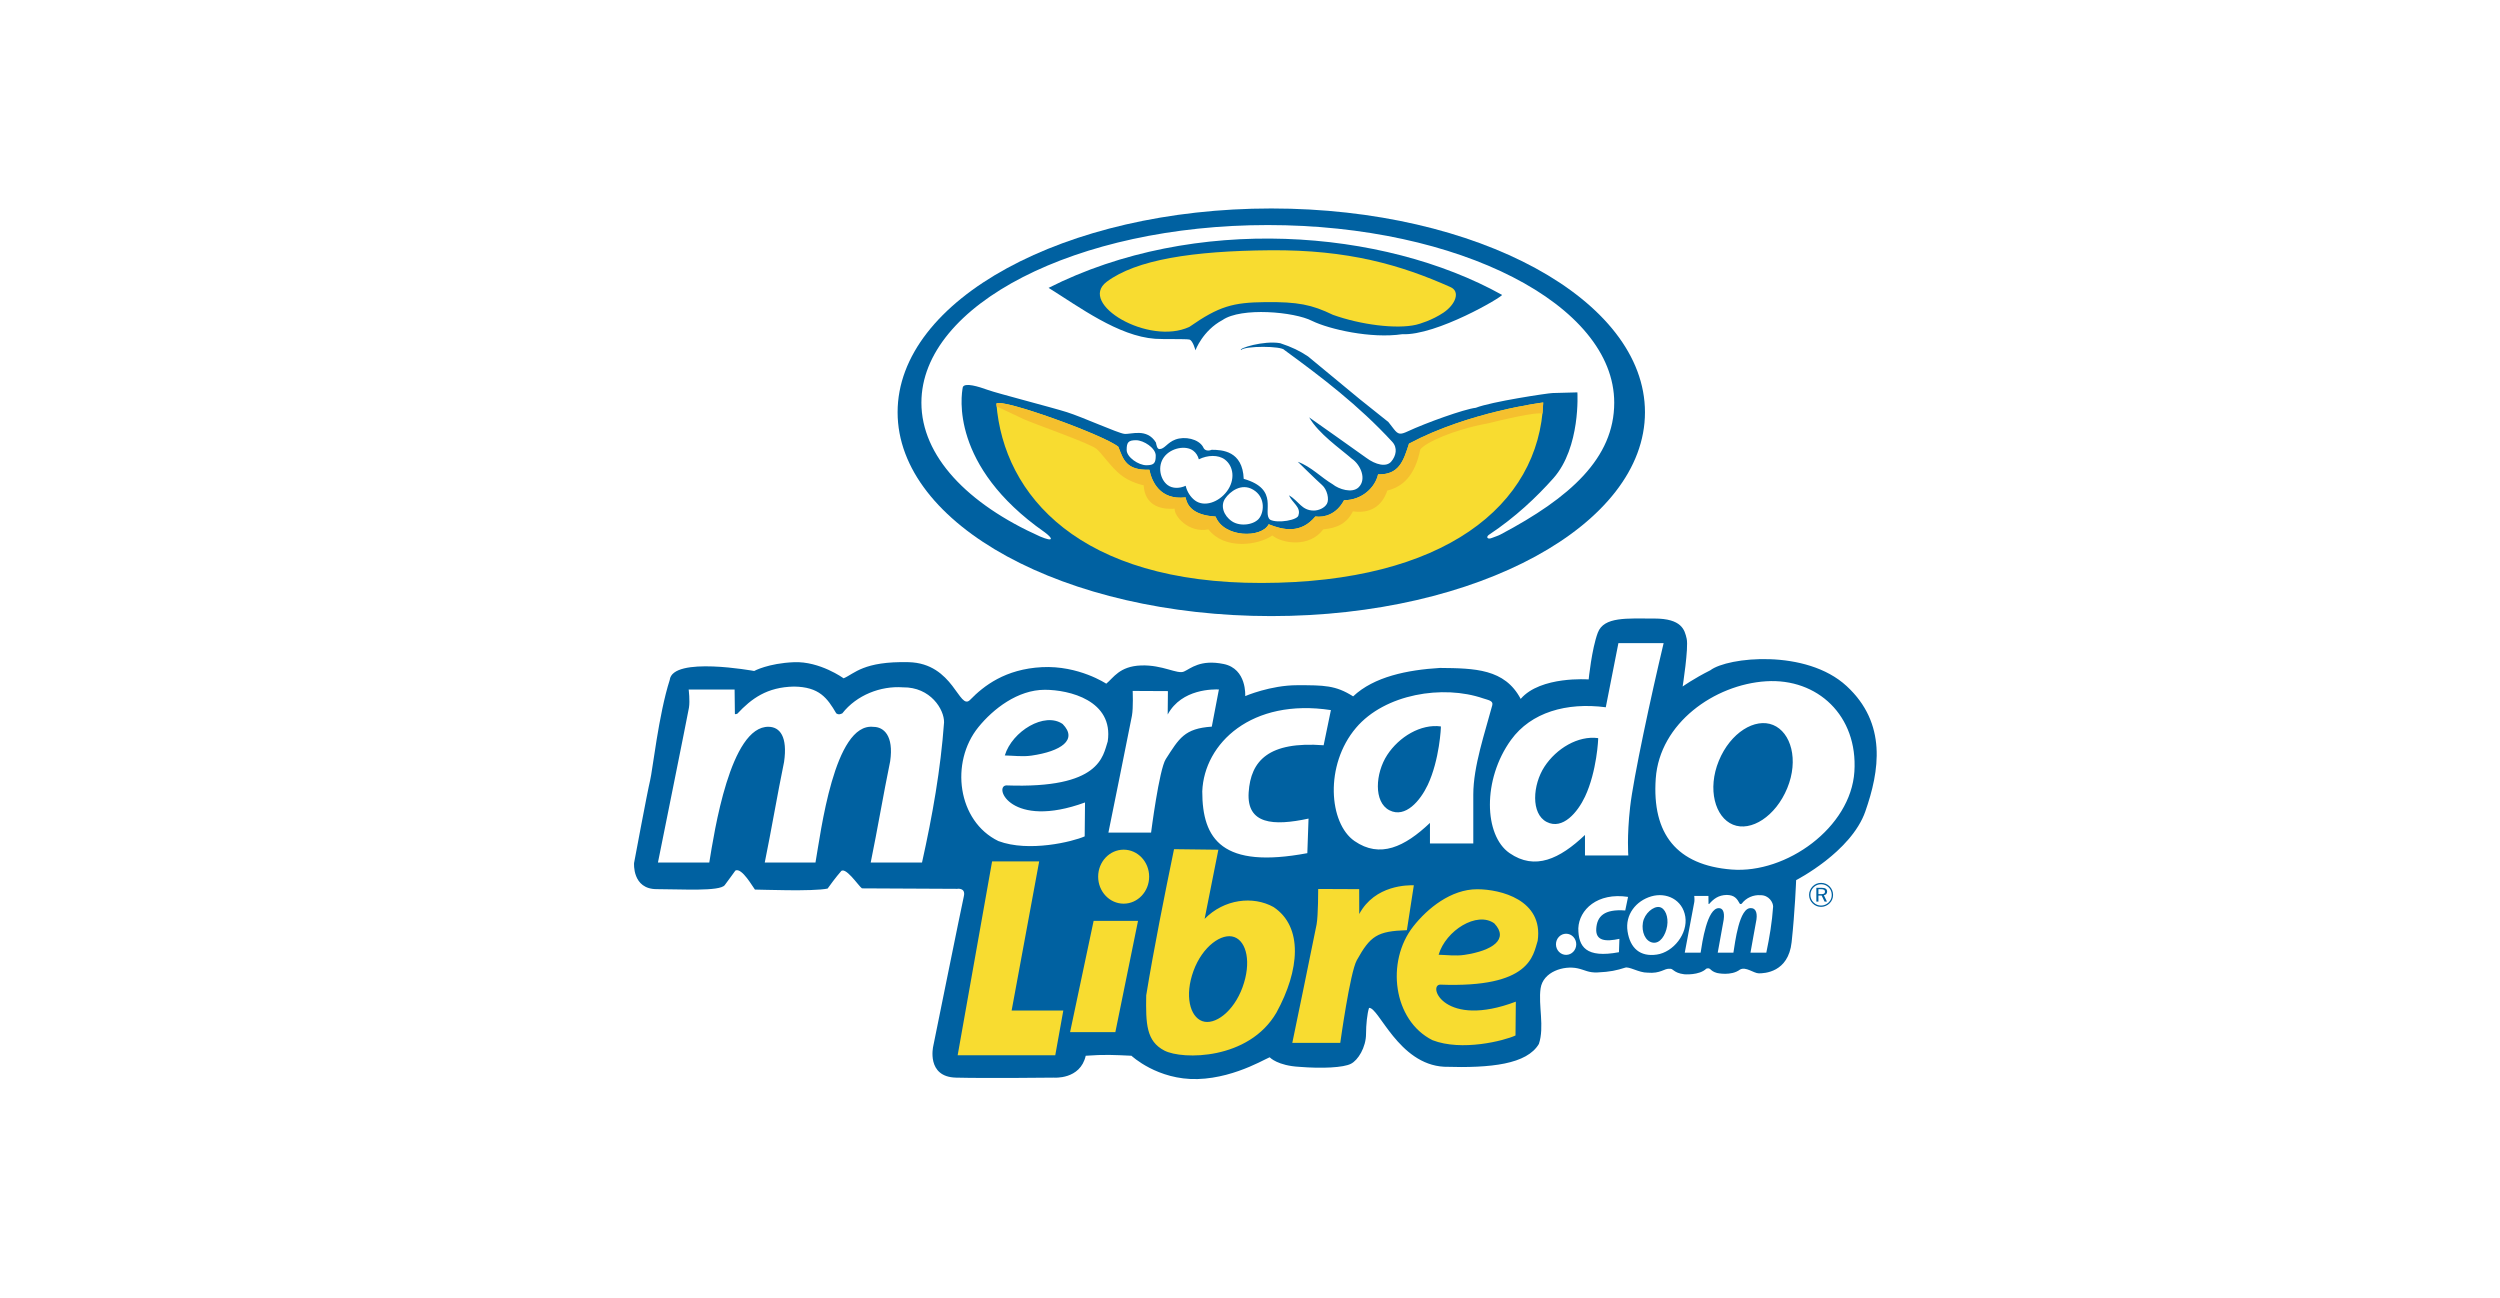 <?xml version="1.0" encoding="UTF-8"?>
<svg width="233px" height="121px" viewBox="0 0 233 121" version="1.1" xmlns="http://www.w3.org/2000/svg" xmlns:xlink="http://www.w3.org/1999/xlink">
    <!-- Generator: Sketch 43.1 (39012) - http://www.bohemiancoding.com/sketch -->
    <title>MercadoLibre</title>
    <desc>Created with Sketch.</desc>
    <defs></defs>
    <g id="Page-1" stroke="none" stroke-width="1" fill="none" fill-rule="evenodd">
        <g id="Logos" transform="translate(-119, -1476)">
            <g id="MercadoLibre" transform="translate(119, 1476)">
                <rect id="Rectangle-3" fill="#FFFFFF" x="-1.42108547e-14" y="0" width="233" height="121"></rect>
                <g id="Mercado_Libre_com" transform="translate(59, 19)">
                    <path d="M11.288,43.536 C11.288,43.536 3.669,42.132 3.419,44.372 C2.387,47.578 1.814,52.846 1.585,53.762 C1.355,54.678 0.095,61.434 0.095,61.434 C0.095,61.434 -0.095,63.868 2.199,63.868 C4.493,63.868 8.087,64.104 8.546,63.493 C9.004,62.882 9.539,62.134 9.539,62.134 C10.152,61.828 11.192,63.724 11.36,63.908 C11.895,63.908 16.761,64.103 18.132,63.815 C18.897,62.746 19.327,62.271 19.327,62.271 C19.717,61.588 21.004,63.567 21.333,63.795 C21.791,63.795 30.196,63.84 30.196,63.84 C30.196,63.84 31.024,63.696 30.831,64.53 C30.639,65.364 27.974,78.522 27.974,78.522 C27.974,78.522 27.317,81.363 30.088,81.435 C32.858,81.508 39.2,81.435 39.2,81.435 C39.2,81.435 41.678,81.654 42.189,79.396 C43.951,79.266 44.848,79.321 46.451,79.396 C46.451,79.396 48.875,81.675 52.621,81.568 C56.367,81.462 59.497,79.296 59.364,79.564 C59.364,79.564 60.084,80.324 62.118,80.431 C64.204,80.6 66.224,80.507 66.91,80.142 C67.552,79.822 68.315,78.629 68.315,77.346 C68.315,76.511 68.426,75.442 68.594,74.937 C69.494,74.842 71.332,80.193 75.593,80.422 C79.991,80.562 83.307,80.179 84.424,78.296 C84.959,76.704 84.358,74.687 84.583,73.123 C84.808,71.558 86.753,70.965 88.039,71.25 C88.732,71.403 89.037,71.668 89.89,71.631 C91.078,71.579 91.665,71.437 92.452,71.19 C92.829,71.046 93.749,71.66 94.534,71.651 C95.782,71.765 96.115,71.237 96.604,71.292 C96.972,71.237 96.927,71.672 97.975,71.803 C97.975,71.803 99.379,71.923 100.032,71.276 C100.478,71.144 100.31,71.487 101.03,71.683 C101.03,71.683 102.342,71.989 103.164,71.367 C103.707,71.054 104.443,71.716 104.929,71.716 C105.414,71.716 107.67,71.652 107.979,68.814 C108.288,65.977 108.4,63.028 108.4,63.028 C108.4,63.028 113.525,60.404 114.847,56.63 C116.169,52.855 116.886,48.436 113.108,44.944 C109.329,41.452 102.012,42.241 100.406,43.468 C98.845,44.25 97.822,44.983 97.822,44.983 C97.822,44.983 98.388,41.384 98.199,40.534 C98.011,39.685 97.727,38.647 95.177,38.647 C92.627,38.647 90.482,38.458 89.915,39.968 C89.348,41.478 89.064,44.323 89.064,44.323 C89.064,44.323 84.583,43.982 82.727,46.138 C81.244,43.323 78.432,43.283 75.199,43.252 C72.179,43.435 69.062,44.061 67.11,45.903 C65.48,44.859 64.384,44.862 61.898,44.862 C59.412,44.862 57.054,45.875 57.054,45.875 C57.054,45.875 57.228,43.331 55.043,42.884 C52.858,42.437 51.975,43.309 51.347,43.588 C50.719,43.867 49.375,42.951 47.35,43.02 C45.326,43.09 44.769,44.186 44.102,44.72 C44.102,44.72 41.529,43.003 38.111,43.179 C34.693,43.355 32.686,44.92 31.414,46.226 C30.385,47.288 29.902,42.813 25.681,42.714 C21.461,42.615 20.643,43.788 19.626,44.218 C19.626,44.218 17.409,42.616 15.001,42.717 C12.592,42.817 11.288,43.536 11.288,43.536 Z M110.723,63.285 C110.877,63.285 111.022,63.313 111.158,63.369 C111.294,63.425 111.415,63.507 111.52,63.614 C111.623,63.717 111.703,63.838 111.758,63.973 C111.814,64.109 111.842,64.252 111.842,64.403 C111.842,64.556 111.815,64.7 111.76,64.832 C111.706,64.966 111.625,65.084 111.52,65.188 C111.41,65.296 111.288,65.379 111.15,65.435 C111.012,65.494 110.87,65.522 110.723,65.522 C110.572,65.522 110.43,65.494 110.296,65.438 C110.16,65.381 110.04,65.299 109.934,65.191 C109.827,65.086 109.746,64.966 109.689,64.83 C109.634,64.694 109.605,64.553 109.605,64.403 C109.605,64.257 109.634,64.115 109.692,63.978 C109.75,63.84 109.832,63.716 109.94,63.607 C110.043,63.502 110.161,63.423 110.295,63.367 C110.428,63.313 110.57,63.285 110.723,63.285 Z M111.719,64.409 C111.719,64.272 111.695,64.144 111.646,64.023 C111.598,63.902 111.527,63.795 111.436,63.704 C111.34,63.608 111.231,63.536 111.109,63.485 C110.988,63.436 110.858,63.41 110.723,63.41 C110.59,63.41 110.464,63.435 110.346,63.483 C110.227,63.532 110.121,63.604 110.027,63.697 C109.93,63.795 109.856,63.905 109.805,64.026 C109.753,64.148 109.728,64.275 109.728,64.405 C109.728,64.537 109.752,64.662 109.803,64.782 C109.854,64.901 109.926,65.01 110.021,65.104 C110.116,65.199 110.224,65.272 110.344,65.322 C110.465,65.372 110.591,65.398 110.723,65.398 C110.854,65.398 110.982,65.372 111.105,65.322 C111.228,65.27 111.338,65.198 111.436,65.101 C111.528,65.011 111.599,64.907 111.647,64.79 C111.695,64.673 111.719,64.546 111.719,64.409 Z M110.756,63.741 C110.937,63.741 111.071,63.77 111.158,63.829 C111.245,63.887 111.288,63.976 111.288,64.097 C111.288,64.188 111.261,64.263 111.206,64.325 C111.15,64.386 111.078,64.423 110.985,64.436 L111.272,65.03 L111.05,65.03 L110.778,64.463 L110.477,64.463 L110.477,65.03 L110.284,65.03 L110.284,63.741 L110.756,63.741 Z M110.719,63.873 L110.477,63.873 L110.477,64.336 L110.719,64.336 C110.856,64.336 110.951,64.318 111.006,64.284 C111.061,64.25 111.088,64.192 111.088,64.111 C111.088,64.026 111.06,63.965 111.002,63.929 C110.944,63.892 110.849,63.873 110.719,63.873 L110.719,63.873 Z" id="Fill-1" fill="#0061A1"></path>
                    <path d="M59.484,0.429 C78.715,0.429 94.311,8.935 94.311,19.424 C94.311,29.914 78.715,38.42 59.484,38.42 C40.253,38.42 24.657,29.914 24.657,19.424 C24.657,8.935 40.253,0.429 59.484,0.429" id="Fill-2" fill="#0061A1"></path>
                    <path d="M59.161,1.975 C76.988,1.975 91.446,9.387 91.446,18.529 C91.446,23.705 87.329,27.386 80.866,30.806 C80.564,30.965 80.285,31.033 80.08,31.123 C79.621,31.326 79.462,31.045 79.78,30.834 C82.249,29.197 84.232,27.306 85.768,25.581 C88.333,22.697 88.013,17.569 88.013,17.569 L85.687,17.632 C85.274,17.643 79.989,18.433 78.545,19.006 C77.463,19.126 73.872,20.423 72.196,21.206 C71.514,21.524 71.306,21.501 70.916,21.001 C70.743,20.778 70.57,20.556 70.397,20.333 C69.505,19.621 68.615,18.909 67.723,18.197 C66.119,16.871 64.516,15.546 62.911,14.22 C62.144,13.704 61.393,13.342 60.309,12.984 C58.762,12.721 56.397,13.466 56.664,13.627 C57.009,13.223 60.466,13.229 60.714,13.627 C64.168,16.151 67.598,18.751 70.753,22.173 C71.281,22.741 71.116,23.494 70.655,24.028 C70.208,24.545 69.226,24.338 68.317,23.657 C67.842,23.301 63.012,19.898 63.012,19.898 C63.907,21.438 65.863,22.771 66.991,23.755 C67.798,24.304 68.397,25.652 67.63,26.411 C67.028,27.007 65.767,26.593 65.203,26.132 C64.136,25.507 63.201,24.491 61.953,24.037 C61.953,24.037 63.743,25.793 64.219,26.209 C64.694,26.624 64.906,27.54 64.668,27.955 C64.43,28.371 63.862,28.584 63.447,28.584 C62.307,28.584 62.05,27.694 61.129,27.158 C61.435,27.87 62.259,28.26 62.021,28.998 C62.021,29.473 60.046,29.81 59.368,29.431 C58.607,28.799 60.312,26.601 56.914,25.629 C56.812,23.02 54.9,22.921 53.923,22.921 C53.923,22.921 53.333,23.196 53.127,22.656 C52.7,21.904 51.419,21.639 50.548,21.965 C49.779,22.252 49.54,22.852 49.067,22.854 C48.834,22.854 48.788,22.49 48.731,22.242 C47.886,20.86 46.393,21.511 45.781,21.435 C45.169,21.359 41.885,19.871 40.432,19.413 C38.979,18.955 33.932,17.656 33.091,17.35 C32.181,17.02 30.927,16.638 30.736,17.075 C30.575,17.864 29.554,24.421 38.327,30.579 C39.125,31.158 39.287,31.565 37.943,31.004 C31.162,27.969 26.875,23.505 26.875,18.529 C26.875,9.388 41.333,1.975 59.161,1.975 Z M38.728,7.829 C52.297,0.964 69.88,2.299 80.989,8.483 C81.071,8.647 74.856,12.3 71.692,12.147 C68.78,12.582 64.89,11.686 63.297,10.913 C61.629,10.048 56.677,9.618 54.937,10.828 C53.085,11.815 52.416,13.648 52.416,13.648 C52.416,13.648 52.176,12.719 51.848,12.646 C51.52,12.573 49.411,12.63 48.661,12.576 C45.228,12.331 41.586,9.608 38.728,7.829 L38.728,7.829 Z" id="Fill-3" fill="#FFFFFF"></path>
                    <path d="M46.875,22.028 C47.598,22.028 48.714,22.765 48.714,23.459 C48.714,24.151 48.567,24.361 47.844,24.361 C47.121,24.361 46.005,23.623 46.005,22.93 C46.005,22.237 46.152,22.028 46.875,22.028" id="Fill-4" fill="#FFFFFF"></path>
                    <path d="M52.204,23.001 C52.466,23.195 52.644,23.482 52.732,23.811 C53.543,23.401 54.544,23.375 55.144,23.82 C56.001,24.457 56.123,25.749 55.352,26.785 C54.581,27.822 53.234,28.281 52.376,27.645 C51.954,27.332 51.632,26.829 51.504,26.274 C50.926,26.539 50.275,26.543 49.827,26.211 C49.123,25.688 48.856,24.449 49.489,23.597 C50.122,22.745 51.499,22.478 52.204,23.001" id="Fill-5" fill="#FFFFFF"></path>
                    <path d="M58.394,29.254 C57.949,29.908 56.601,30.119 55.81,29.581 C55.019,29.042 54.736,28.121 55.181,27.468 C55.626,26.815 56.695,25.985 57.796,26.64 C58.897,27.295 58.839,28.602 58.394,29.254" id="Fill-6" fill="#FFFFFF"></path>
                    <path d="M33.863,18.616 C34.317,18.077 43.911,21.546 45.23,22.642 C45.689,23.799 45.931,24.849 48.122,24.778 C48.344,25.868 49.097,27.634 51.501,27.355 C51.688,28.448 52.62,29.044 54.296,29.145 C55.058,31.126 58.593,31.172 59.24,29.861 C60.607,30.414 62.244,30.761 63.589,29.137 C64.413,29.25 65.566,28.943 66.263,27.622 C67.967,27.608 69.17,26.417 69.436,25.209 C71.391,25.266 71.807,23.948 72.318,22.348 C77.887,19.373 84.829,18.512 84.829,18.512 C84.468,28.143 75.531,35.305 58.6,35.332 C41.67,35.358 34.536,27.208 33.863,18.616" id="Fill-7" fill="#F8DC30"></path>
                    <path d="M44.148,7.26 C46.889,5.21 52.129,4.382 59.389,4.324 C66.648,4.266 71.547,5.686 76.167,7.748 C77.143,8.164 76.651,9.385 75.529,10.14 C74.474,10.849 73.269,11.203 72.979,11.269 C71.135,11.693 67.81,11.268 65.226,10.341 C63.262,9.388 61.941,9.124 58.923,9.157 C55.905,9.189 54.621,9.537 51.856,11.462 C48.079,13.242 41.406,9.31 44.148,7.26" id="Fill-8" fill="#F8DC30"></path>
                    <path d="M38.378,45.288 C40.643,45.288 44.802,46.283 44.241,50.098 C43.783,51.471 43.579,54.528 34.782,54.199 C33.572,54.297 35.237,58.306 42.124,55.789 L42.092,58.95 C40.984,59.443 36.885,60.453 34.05,59.387 C30.241,57.543 29.519,52.055 32.188,48.768 C33.568,47.068 35.854,45.288 38.378,45.288 Z M34.647,51.408 C35.337,49.139 38.368,47.315 40.039,48.477 C41.48,49.951 39.885,51.025 37.142,51.421 C36.311,51.542 35.479,51.428 34.647,51.408 Z M65.04,47.181 L64.363,50.458 C59.25,50.077 57.564,51.886 57.375,54.854 C57.184,57.821 59.66,58.004 62.956,57.292 L62.843,60.515 C54.92,61.999 53.051,59.239 53.051,54.755 C53.23,50.27 57.651,46.053 65.04,47.181 Z M92.735,64.59 L92.473,65.856 C90.497,65.71 89.844,66.409 89.771,67.556 C89.698,68.704 90.655,68.776 91.929,68.5 L91.886,69.746 C88.821,70.32 88.099,69.252 88.099,67.518 C88.169,65.785 89.878,64.154 92.735,64.59 Z M105.6,44.495 C110.4,44.193 114.164,47.708 113.829,52.917 C113.493,58.126 107.489,62.441 102.389,62.041 C97.287,61.639 94.954,58.734 95.315,53.564 C95.677,48.394 100.799,44.797 105.6,44.495 Z M106.252,48.567 C107.924,49.254 108.657,51.82 107.572,54.456 C106.488,57.092 104.188,58.546 102.516,57.859 C100.844,57.173 100.111,54.542 101.196,51.905 C102.28,49.269 104.581,47.88 106.252,48.567 Z M94.898,64.542 C96.312,64.127 97.816,64.851 98.07,66.43 C98.323,68.01 96.963,69.742 95.412,69.967 C93.86,70.193 92.931,69.376 92.688,67.807 C92.445,66.237 93.483,64.957 94.898,64.542 Z M95.652,65.537 C96.198,65.63 96.521,66.453 96.376,67.314 C96.23,68.175 95.713,68.978 95.025,68.851 C94.338,68.724 93.975,67.845 94.12,66.984 C94.265,66.123 95.106,65.445 95.652,65.537 Z M46.565,45.395 C46.565,45.395 46.634,46.955 46.496,47.708 C46.359,48.462 44.303,58.599 44.303,58.599 L48.281,58.599 C48.281,58.599 49.033,52.708 49.65,51.75 C50.899,49.809 51.387,48.891 53.939,48.723 L54.602,45.257 C54.155,45.248 51.143,45.154 49.829,47.592 L49.85,45.411 L46.565,45.395 Z M78.311,55.055 L78.311,59.609 L74.272,59.609 L74.272,57.695 C71.915,59.932 69.611,61.027 67.236,59.382 C64.86,57.737 64.425,52.315 67.382,48.832 C70.069,45.667 75.49,44.796 79.237,46.092 C79.667,46.241 80.194,46.294 80.082,46.72 C79.411,49.25 78.311,52.403 78.311,55.055 Z M92.927,56.218 C92.618,58.981 92.758,60.731 92.758,60.731 L88.72,60.731 L88.72,58.818 C86.363,61.054 84.059,62.15 81.684,60.505 C79.308,58.86 79.148,53.654 81.83,49.955 C83.692,47.387 86.999,46.44 90.659,46.917 L91.836,40.938 L96.051,40.938 C94.883,45.835 93.231,53.5 92.927,56.218 Z M75.289,48.703 C75.311,48.715 75.172,51.811 74.063,54.161 C73.379,55.608 71.988,57.285 70.495,56.518 C69.002,55.752 69.183,53.056 70.287,51.364 C71.391,49.673 73.417,48.449 75.289,48.703 Z M89.948,49.793 C89.97,49.804 89.831,52.9 88.721,55.25 C88.038,56.698 86.647,58.374 85.154,57.607 C83.661,56.841 83.841,54.145 84.945,52.453 C86.05,50.762 88.076,49.538 89.948,49.793 Z M86.961,68.023 C87.483,68.023 87.906,68.464 87.906,69.008 C87.906,69.552 87.483,69.994 86.961,69.994 C86.439,69.994 86.016,69.552 86.016,69.008 C86.016,68.464 86.439,68.023 86.961,68.023 Z M5.184,45.265 C5.184,45.265 5.317,46.31 5.211,46.952 C5.103,47.593 2.321,61.386 2.321,61.386 L7.105,61.386 C7.563,58.594 9.059,48.647 12.645,48.737 C13.685,48.758 14.417,49.652 14.075,52.013 C13.432,55.137 12.913,58.262 12.275,61.386 L17.003,61.386 C17.495,58.635 18.743,48.326 22.397,48.744 C23.349,48.741 24.313,49.543 23.964,51.949 C23.317,55.095 22.795,58.24 22.15,61.386 L26.936,61.386 L26.936,61.368 C27.908,57.001 28.67,52.694 28.986,48.326 C29.012,47.133 27.725,45.023 25.154,45.06 C23.079,44.909 20.829,45.783 19.501,47.487 C19.279,47.574 19.162,47.633 18.941,47.487 C18.098,46.047 17.36,45.021 15,44.988 C12.482,45.037 11.039,46.105 9.719,47.517 C9.73,47.512 9.48,47.617 9.491,47.52 C9.491,46.771 9.465,46.013 9.465,45.265 L5.184,45.265 Z M98.903,64.5 C98.903,64.5 98.945,64.842 98.911,65.053 C98.88,65.264 98.019,69.79 98.019,69.79 L99.498,69.79 C99.64,68.873 100.1,65.611 101.207,65.639 C101.529,65.645 101.754,65.939 101.648,66.712 C101.451,67.74 101.291,68.764 101.092,69.79 L102.554,69.79 C102.705,68.887 103.092,65.503 104.218,65.641 C104.514,65.64 104.81,65.903 104.703,66.693 C104.503,67.725 104.341,68.756 104.144,69.79 L105.621,69.79 L105.621,69.784 C105.921,68.351 106.157,66.937 106.254,65.503 C106.263,65.113 105.865,64.42 105.071,64.432 C104.43,64.383 103.735,64.668 103.324,65.229 C103.255,65.257 103.22,65.276 103.151,65.229 C102.891,64.758 102.663,64.42 101.936,64.408 C101.158,64.424 100.712,64.776 100.304,65.239 C100.306,65.236 100.231,65.272 100.234,65.24 C100.234,64.994 100.226,64.744 100.226,64.5 L98.903,64.5 L98.903,64.5 Z" id="Fill-9" fill="#FFFFFF"></path>
                    <path d="M59.696,65.537 C62.471,67.39 62.13,71.429 59.965,75.373 C57.399,79.799 51.203,79.785 49.519,78.913 C47.836,78.04 47.782,76.425 47.827,73.771 C48.541,69.392 49.528,64.477 50.419,60.143 L54.551,60.194 L53.27,66.64 C55.09,64.788 57.785,64.472 59.696,65.537 Z M56.037,68.333 C57.189,68.752 57.643,70.708 56.805,73.009 C55.967,75.31 54.202,76.587 53.05,76.169 C51.899,75.75 51.394,73.793 52.232,71.492 C53.071,69.191 54.885,67.914 56.037,68.333 Z M63.855,63.852 C63.855,63.852 63.861,66.307 63.707,67.154 C63.553,68 61.442,78.195 61.442,78.195 L65.913,78.195 C65.913,78.195 66.822,71.628 67.451,70.499 C68.716,68.226 69.349,67.781 72.122,67.693 L72.769,63.508 C72.267,63.499 69.159,63.445 67.682,66.185 L67.676,63.869 L63.855,63.852 Z M33.464,61.28 L37.852,61.28 L35.284,75.179 L40.1,75.179 L39.35,79.35 L30.254,79.35 L33.464,61.28 Z M45.724,60.189 C47.036,60.189 48.101,61.315 48.101,62.705 C48.101,64.094 47.036,65.222 45.724,65.222 C44.412,65.222 43.348,64.094 43.348,62.705 C43.348,61.315 44.412,60.189 45.724,60.189 Z M42.926,66.823 L47.064,66.823 L44.951,77.192 L40.732,77.192 L42.926,66.823 Z M75.079,69.983 C75.744,67.719 78.66,65.9 80.269,67.059 C81.655,68.529 80.12,69.601 77.481,69.995 C76.68,70.117 75.88,70.003 75.079,69.983 Z M78.67,63.877 C80.85,63.877 84.853,64.87 84.313,68.676 C83.872,70.046 83.675,73.095 75.208,72.767 C74.045,72.865 75.646,76.865 82.275,74.354 L82.245,77.507 C81.179,77.999 77.233,79.006 74.504,77.943 C70.838,76.103 70.143,70.628 72.713,67.349 C74.041,65.653 76.24,63.877 78.67,63.877 L78.67,63.877 Z" id="Fill-10" fill="#F8DC30"></path>
                    <path d="M33.863,18.616 C34.317,18.077 43.911,21.546 45.23,22.642 C45.689,23.799 45.931,24.849 48.122,24.778 C48.344,25.868 49.097,27.634 51.501,27.355 C51.688,28.448 52.62,29.044 54.296,29.145 C55.058,31.126 58.593,31.172 59.24,29.861 C60.607,30.414 62.244,30.761 63.589,29.137 C64.413,29.25 65.566,28.943 66.263,27.622 C67.967,27.608 69.17,26.417 69.436,25.209 C71.391,25.266 71.807,23.948 72.318,22.348 C77.887,19.373 84.829,18.512 84.829,18.512 C84.816,18.859 84.791,19.201 84.756,19.541 C84.318,19.459 82.935,19.653 79.692,20.454 C76.499,21.03 73.814,22.252 73.369,22.9 C72.865,25.378 71.699,26.379 70.294,26.722 C69.783,28.257 68.61,28.881 67.093,28.659 C66.508,29.796 65.624,30.215 64.327,30.336 C63.051,32.068 60.492,31.662 59.584,30.908 C58.283,31.813 55.134,32.288 53.624,30.336 C51.793,30.712 50.401,29.082 50.481,28.411 C48.019,28.582 47.626,27.032 47.591,26.23 C47.591,26.23 46.356,25.99 45.44,25.247 C44.524,24.504 43.78,23.36 43.208,22.845 C42.635,22.331 37.325,20.496 36.352,20.038 C35.379,19.581 33.936,18.9 33.936,18.9 C33.921,18.905 33.905,18.911 33.89,18.916 C33.88,18.816 33.871,18.716 33.863,18.616" id="Fill-11" fill="#F5C02E"></path>
                </g>
            </g>
        </g>
    </g>
</svg>